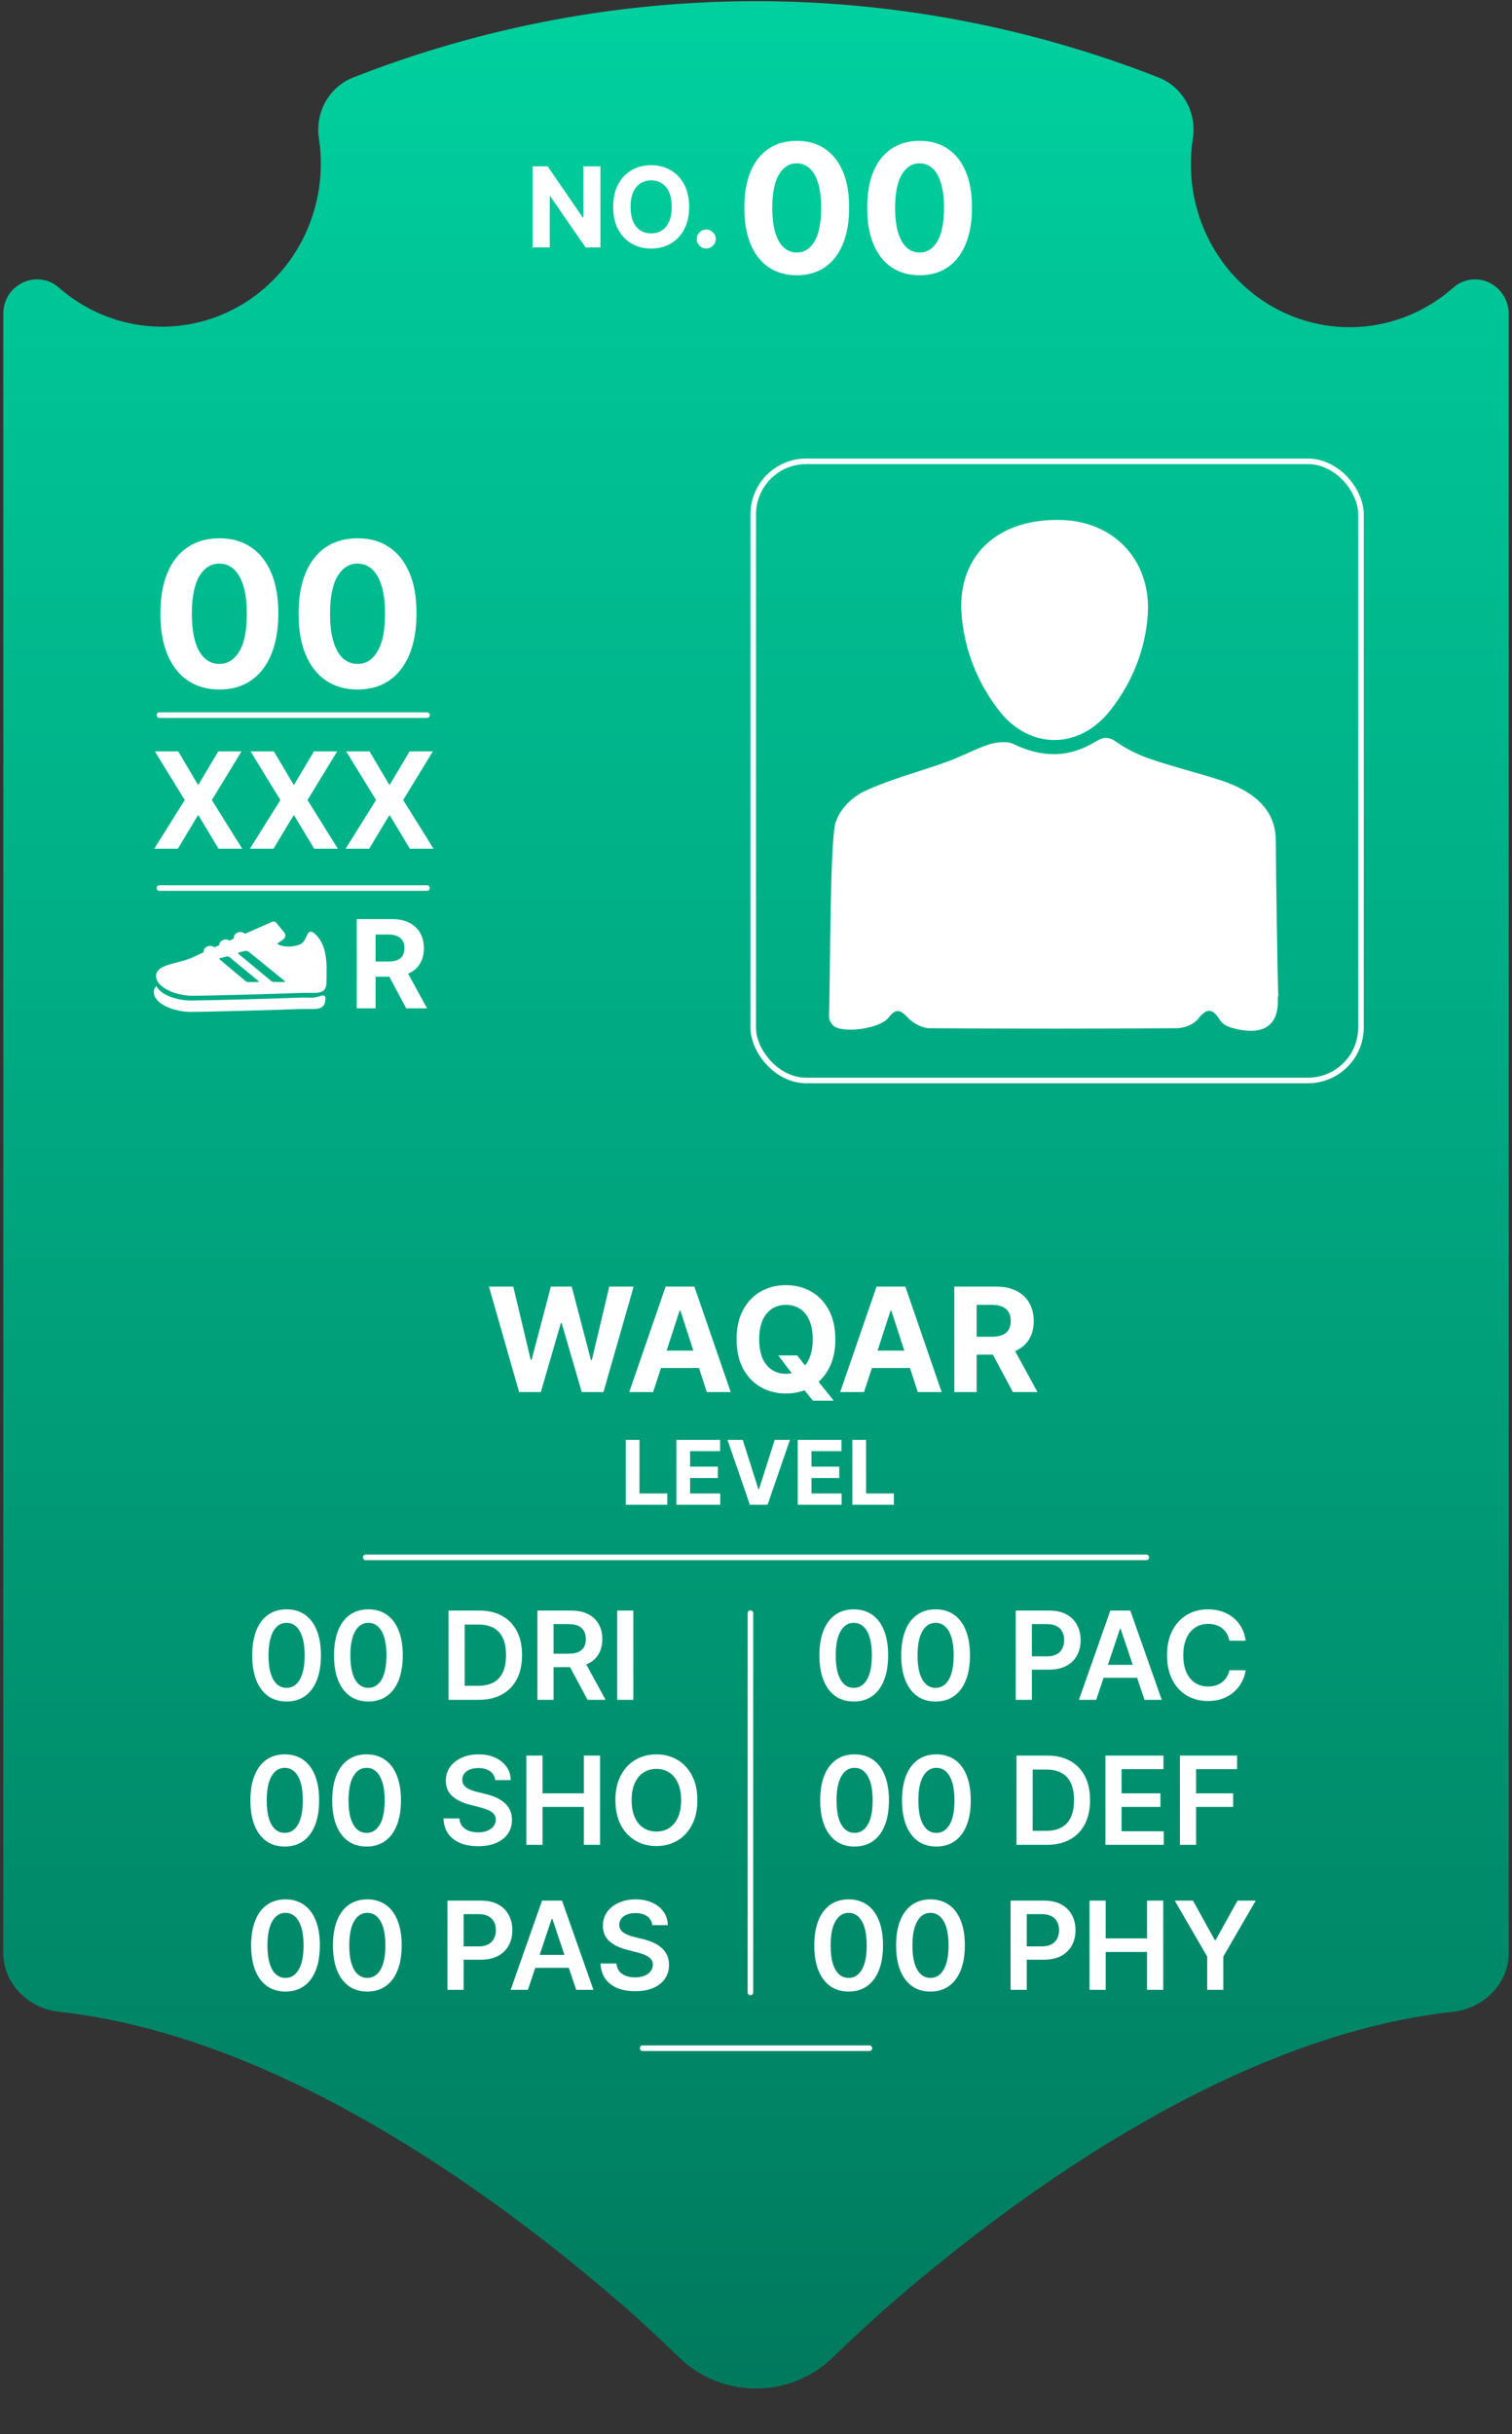 <svg width="192" height="309" viewBox="0 0 192 309" fill="none" xmlns="http://www.w3.org/2000/svg">
<rect x="0" y="0" width="192" height="309" fill="#333333" stroke="none"/>
<path d="M191.585 39.818V247.896C191.585 251.807 188.407 254.945 184.52 255.37C157.292 258.346 130.319 277.62 113.432 292.18C111.262 294.032 108.436 296.671 105.692 299.304C100.288 304.489 91.708 304.489 86.304 299.304C83.561 296.671 80.734 294.032 78.564 292.18C61.684 277.62 34.712 258.346 7.483 255.37C3.596 254.945 0.418 251.807 0.418 247.896V39.811C0.42 39.191 0.55 38.578 0.801 38.014C1.051 37.45 1.416 36.946 1.871 36.538H1.906C2.681 35.843 3.676 35.459 4.706 35.459C5.735 35.459 6.73 35.843 7.505 36.538C10.637 39.273 14.51 40.96 18.603 41.372C22.696 41.784 26.814 40.903 30.405 38.845C33.996 36.787 36.888 33.652 38.694 29.86C40.5 26.068 41.133 21.799 40.508 17.628C40.247 16.031 40.527 14.391 41.3 12.98C42.074 11.57 43.295 10.473 44.76 9.874C77.743 -3.092 114.232 -3.092 147.215 9.874C148.68 10.473 149.901 11.57 150.675 12.98C151.448 14.391 151.728 16.031 151.467 17.628C150.824 21.81 151.447 26.094 153.252 29.901C155.057 33.708 157.957 36.855 161.56 38.917C165.163 40.979 169.296 41.857 173.401 41.431C177.506 41.006 181.384 39.298 184.513 36.538C185.287 35.846 186.279 35.465 187.305 35.465C188.331 35.465 189.323 35.846 190.097 36.538L190.133 36.575C190.584 36.98 190.947 37.478 191.197 38.037C191.447 38.596 191.58 39.203 191.585 39.818Z" fill="url(#paint0_linear_156_3417)"/>
<path d="M46.441 197.689H145.565" stroke="white" stroke-width="0.708" stroke-linecap="round"/>
<path d="M81.602 259.996H110.402" stroke="white" stroke-width="0.708" stroke-linecap="round"/>
<path d="M65.918 176.705L62.087 163.316H65.179L67.395 172.619H67.506L69.951 163.316H72.599L75.037 172.638H75.155L77.371 163.316H80.463L76.632 176.705H73.873L71.324 167.951H71.219L68.676 176.705H65.918ZM82.937 176.705H79.904L84.526 163.316H88.174L92.789 176.705H89.755L86.402 166.376H86.297L82.937 176.705ZM82.748 171.442H89.912V173.652H82.748V171.442ZM98.824 172.05H101.23L102.439 173.606L103.629 174.992L105.871 177.803H103.23L101.687 175.907L100.896 174.783L98.824 172.05ZM106.074 170.011C106.074 171.47 105.797 172.713 105.244 173.737C104.695 174.761 103.945 175.543 102.995 176.084C102.049 176.62 100.986 176.888 99.805 176.888C98.615 176.888 97.547 176.617 96.602 176.077C95.656 175.537 94.908 174.754 94.359 173.73C93.81 172.706 93.536 171.466 93.536 170.011C93.536 168.551 93.81 167.308 94.359 166.284C94.908 165.26 95.656 164.48 96.602 163.944C97.547 163.404 98.615 163.133 99.805 163.133C100.986 163.133 102.049 163.404 102.995 163.944C103.945 164.48 104.695 165.26 105.244 166.284C105.797 167.308 106.074 168.551 106.074 170.011ZM103.204 170.011C103.204 169.065 103.062 168.267 102.779 167.618C102.5 166.969 102.106 166.476 101.596 166.14C101.086 165.805 100.489 165.637 99.805 165.637C99.121 165.637 98.523 165.805 98.014 166.14C97.504 166.476 97.107 166.969 96.824 167.618C96.545 168.267 96.405 169.065 96.405 170.011C96.405 170.956 96.545 171.754 96.824 172.403C97.107 173.052 97.504 173.545 98.014 173.881C98.523 174.216 99.121 174.384 99.805 174.384C100.489 174.384 101.086 174.216 101.596 173.881C102.106 173.545 102.5 173.052 102.779 172.403C103.062 171.754 103.204 170.956 103.204 170.011ZM109.723 176.705H106.69L111.312 163.316H114.96L119.575 176.705H116.542L113.188 166.376H113.083L109.723 176.705ZM109.534 171.442H116.698V173.652H109.534V171.442ZM121.186 176.705V163.316H126.468C127.479 163.316 128.342 163.497 129.057 163.859C129.776 164.216 130.323 164.724 130.698 165.382C131.077 166.036 131.267 166.805 131.267 167.69C131.267 168.579 131.075 169.344 130.691 169.984C130.308 170.621 129.752 171.109 129.024 171.449C128.301 171.789 127.425 171.959 126.396 171.959H122.86V169.684H125.939C126.479 169.684 126.928 169.61 127.285 169.461C127.643 169.313 127.909 169.091 128.083 168.795C128.262 168.498 128.351 168.13 128.351 167.69C128.351 167.245 128.262 166.87 128.083 166.565C127.909 166.26 127.641 166.029 127.279 165.872C126.922 165.711 126.47 165.631 125.926 165.631H124.017V176.705H121.186ZM128.416 170.612L131.744 176.705H128.619L125.364 170.612H128.416Z" fill="white"/>
<path d="M79.463 191.013V182.774H81.204V189.577H84.737V191.013H79.463ZM85.89 191.013V182.774H91.442V184.21H87.632V186.174H91.156V187.61H87.632V189.577H91.458V191.013H85.89ZM94.315 182.774L96.306 189.034H96.383L98.378 182.774H100.309L97.469 191.013H95.224L92.38 182.774H94.315ZM101.301 191.013V182.774H106.852V184.21H103.043V186.174H106.567V187.61H103.043V189.577H106.869V191.013H101.301ZM108.237 191.013V182.774H109.979V189.577H113.511V191.013H108.237Z" fill="white"/>
<path d="M76.246 21.113V31.412H74.365L69.885 24.93H69.809V31.412H67.632V21.113H69.543L73.988 27.59H74.079V21.113H76.246ZM87.509 26.263C87.509 27.386 87.296 28.341 86.87 29.129C86.448 29.917 85.871 30.519 85.14 30.934C84.413 31.347 83.595 31.553 82.686 31.553C81.771 31.553 80.95 31.345 80.222 30.929C79.495 30.514 78.92 29.912 78.498 29.124C78.075 28.336 77.864 27.383 77.864 26.263C77.864 25.14 78.075 24.184 78.498 23.396C78.92 22.609 79.495 22.009 80.222 21.596C80.95 21.181 81.771 20.973 82.686 20.973C83.595 20.973 84.413 21.181 85.14 21.596C85.871 22.009 86.448 22.609 86.87 23.396C87.296 24.184 87.509 25.14 87.509 26.263ZM85.301 26.263C85.301 25.535 85.192 24.922 84.974 24.422C84.76 23.923 84.456 23.544 84.064 23.286C83.672 23.028 83.213 22.899 82.686 22.899C82.16 22.899 81.701 23.028 81.308 23.286C80.916 23.544 80.611 23.923 80.393 24.422C80.179 24.922 80.072 25.535 80.072 26.263C80.072 26.99 80.179 27.604 80.393 28.103C80.611 28.603 80.916 28.982 81.308 29.24C81.701 29.498 82.16 29.627 82.686 29.627C83.213 29.627 83.672 29.498 84.064 29.24C84.456 28.982 84.76 28.603 84.974 28.103C85.192 27.604 85.301 26.99 85.301 26.263ZM89.684 31.543C89.352 31.543 89.067 31.425 88.829 31.191C88.594 30.953 88.477 30.668 88.477 30.336C88.477 30.008 88.594 29.726 88.829 29.491C89.067 29.256 89.352 29.139 89.684 29.139C90.005 29.139 90.287 29.256 90.528 29.491C90.77 29.726 90.891 30.008 90.891 30.336C90.891 30.557 90.834 30.76 90.719 30.944C90.609 31.125 90.463 31.271 90.282 31.382C90.101 31.489 89.901 31.543 89.684 31.543Z" fill="white"/>
<path d="M101.174 34.942C99.79 34.937 98.6 34.596 97.602 33.92C96.609 33.245 95.845 32.266 95.309 30.984C94.778 29.702 94.515 28.16 94.52 26.357C94.52 24.56 94.786 23.029 95.317 21.763C95.853 20.497 96.618 19.535 97.61 18.875C98.608 18.21 99.796 17.877 101.174 17.877C102.553 17.877 103.738 18.21 104.73 18.875C105.728 19.54 106.495 20.505 107.031 21.771C107.568 23.032 107.833 24.56 107.828 26.357C107.828 28.165 107.56 29.71 107.023 30.992C106.492 32.274 105.731 33.252 104.738 33.928C103.746 34.604 102.558 34.942 101.174 34.942ZM101.174 32.054C102.118 32.054 102.872 31.579 103.435 30.63C103.998 29.68 104.277 28.256 104.272 26.357C104.272 25.108 104.143 24.067 103.886 23.235C103.634 22.404 103.274 21.779 102.807 21.361C102.346 20.942 101.802 20.733 101.174 20.733C100.236 20.733 99.485 21.203 98.921 22.141C98.358 23.08 98.074 24.485 98.069 26.357C98.069 27.623 98.195 28.68 98.447 29.527C98.704 30.369 99.066 31.002 99.533 31.426C99.999 31.845 100.547 32.054 101.174 32.054ZM116.773 34.942C115.389 34.937 114.198 34.596 113.201 33.92C112.208 33.245 111.444 32.266 110.908 30.984C110.377 29.702 110.114 28.16 110.119 26.357C110.119 24.56 110.385 23.029 110.916 21.763C111.452 20.497 112.216 19.535 113.209 18.875C114.206 18.21 115.394 17.877 116.773 17.877C118.151 17.877 119.337 18.21 120.329 18.875C121.327 19.54 122.094 20.505 122.63 21.771C123.167 23.032 123.432 24.56 123.427 26.357C123.427 28.165 123.159 29.71 122.622 30.992C122.091 32.274 121.329 33.252 120.337 33.928C119.345 34.604 118.157 34.942 116.773 34.942ZM116.773 32.054C117.717 32.054 118.471 31.579 119.034 30.63C119.597 29.68 119.876 28.256 119.871 26.357C119.871 25.108 119.742 24.067 119.484 23.235C119.232 22.404 118.873 21.779 118.406 21.361C117.945 20.942 117.4 20.733 116.773 20.733C115.834 20.733 115.083 21.203 114.52 22.141C113.957 23.08 113.673 24.485 113.667 26.357C113.667 27.623 113.793 28.68 114.045 29.527C114.303 30.369 114.665 31.002 115.132 31.426C115.598 31.845 116.145 32.054 116.773 32.054Z" fill="white"/>
<path d="M95.293 204.77L95.293 252.916" stroke="white" stroke-width="0.708" stroke-linecap="round"/>
<path d="M36.39 215.986C35.479 215.986 34.697 215.755 34.044 215.294C33.395 214.83 32.896 214.16 32.545 213.286C32.199 212.409 32.026 211.352 32.026 210.117C32.029 208.882 32.204 207.831 32.551 206.964C32.901 206.094 33.401 205.43 34.05 204.973C34.703 204.515 35.483 204.287 36.39 204.287C37.297 204.287 38.077 204.515 38.73 204.973C39.382 205.43 39.882 206.094 40.229 206.964C40.579 207.834 40.754 208.885 40.754 210.117C40.754 211.356 40.579 212.414 40.229 213.292C39.882 214.166 39.382 214.833 38.73 215.294C38.081 215.755 37.301 215.986 36.39 215.986ZM36.39 214.254C37.098 214.254 37.657 213.906 38.066 213.209C38.479 212.508 38.685 211.478 38.685 210.117C38.685 209.217 38.591 208.461 38.403 207.849C38.215 207.237 37.95 206.776 37.607 206.466C37.264 206.153 36.858 205.996 36.39 205.996C35.685 205.996 35.129 206.346 34.719 207.047C34.31 207.744 34.103 208.767 34.1 210.117C34.096 211.02 34.187 211.78 34.371 212.396C34.559 213.012 34.824 213.476 35.167 213.79C35.51 214.1 35.918 214.254 36.39 214.254ZM46.779 215.986C45.868 215.986 45.087 215.755 44.434 215.294C43.785 214.83 43.285 214.16 42.935 213.286C42.588 212.409 42.415 211.352 42.415 210.117C42.419 208.882 42.594 207.831 42.941 206.964C43.291 206.094 43.791 205.43 44.44 204.973C45.092 204.515 45.872 204.287 46.779 204.287C47.687 204.287 48.466 204.515 49.119 204.973C49.772 205.43 50.272 206.094 50.618 206.964C50.968 207.834 51.144 208.885 51.144 210.117C51.144 211.356 50.968 212.414 50.618 213.292C50.272 214.166 49.772 214.833 49.119 215.294C48.47 215.755 47.69 215.986 46.779 215.986ZM46.779 214.254C47.487 214.254 48.046 213.906 48.455 213.209C48.868 212.508 49.075 211.478 49.075 210.117C49.075 209.217 48.981 208.461 48.793 207.849C48.605 207.237 48.339 206.776 47.996 206.466C47.653 206.153 47.248 205.996 46.779 205.996C46.075 205.996 45.518 206.346 45.109 207.047C44.7 207.744 44.493 208.767 44.489 210.117C44.486 211.02 44.576 211.78 44.76 212.396C44.948 213.012 45.214 213.476 45.557 213.79C45.9 214.1 46.307 214.254 46.779 214.254ZM60.795 215.77H56.956V204.442H60.872C61.997 204.442 62.963 204.668 63.771 205.122C64.582 205.572 65.205 206.219 65.64 207.063C66.075 207.908 66.293 208.918 66.293 210.095C66.293 211.275 66.073 212.289 65.635 213.137C65.2 213.985 64.571 214.636 63.748 215.09C62.93 215.543 61.945 215.77 60.795 215.77ZM59.008 213.994H60.695C61.484 213.994 62.142 213.851 62.67 213.563C63.197 213.272 63.594 212.838 63.859 212.263C64.125 211.684 64.257 210.961 64.257 210.095C64.257 209.228 64.125 208.509 63.859 207.937C63.594 207.362 63.201 206.933 62.681 206.649C62.165 206.361 61.523 206.217 60.756 206.217H59.008V213.994ZM68.243 215.77V204.442H72.491C73.361 204.442 74.091 204.593 74.681 204.895C75.275 205.198 75.723 205.622 76.026 206.167C76.332 206.709 76.485 207.342 76.485 208.065C76.485 208.791 76.33 209.422 76.02 209.956C75.714 210.487 75.262 210.899 74.665 211.19C74.067 211.478 73.334 211.621 72.463 211.621H69.438V209.918H72.187C72.696 209.918 73.112 209.848 73.437 209.708C73.761 209.564 74.001 209.355 74.156 209.082C74.314 208.806 74.394 208.467 74.394 208.065C74.394 207.663 74.314 207.32 74.156 207.036C73.997 206.748 73.756 206.531 73.431 206.383C73.107 206.232 72.688 206.156 72.176 206.156H70.295V215.77H68.243ZM74.095 210.637L76.9 215.77H74.609L71.855 210.637H74.095ZM80.426 204.442V215.77H78.374V204.442H80.426Z" fill="white"/>
<path d="M36.16 234.394C35.249 234.394 34.467 234.164 33.814 233.703C33.165 233.238 32.666 232.569 32.315 231.695C31.969 230.817 31.796 229.761 31.796 228.526C31.799 227.29 31.974 226.239 32.321 225.373C32.671 224.502 33.171 223.839 33.82 223.381C34.473 222.924 35.253 222.695 36.16 222.695C37.067 222.695 37.847 222.924 38.5 223.381C39.152 223.839 39.652 224.502 39.999 225.373C40.349 226.243 40.524 227.294 40.524 228.526C40.524 229.765 40.349 230.823 39.999 231.701C39.652 232.575 39.152 233.242 38.5 233.703C37.851 234.164 37.071 234.394 36.16 234.394ZM36.16 232.663C36.868 232.663 37.426 232.315 37.836 231.618C38.249 230.917 38.455 229.886 38.455 228.526C38.455 227.626 38.361 226.87 38.173 226.258C37.985 225.646 37.72 225.185 37.377 224.875C37.034 224.561 36.628 224.405 36.16 224.405C35.455 224.405 34.899 224.755 34.489 225.456C34.08 226.153 33.873 227.176 33.87 228.526C33.866 229.429 33.956 230.189 34.141 230.805C34.329 231.42 34.594 231.885 34.937 232.198C35.28 232.508 35.688 232.663 36.16 232.663ZM46.549 234.394C45.638 234.394 44.857 234.164 44.204 233.703C43.555 233.238 43.055 232.569 42.705 231.695C42.358 230.817 42.185 229.761 42.185 228.526C42.189 227.29 42.364 226.239 42.71 225.373C43.061 224.502 43.56 223.839 44.209 223.381C44.862 222.924 45.642 222.695 46.549 222.695C47.456 222.695 48.236 222.924 48.889 223.381C49.542 223.839 50.041 224.502 50.388 225.373C50.738 226.243 50.914 227.294 50.914 228.526C50.914 229.765 50.738 230.823 50.388 231.701C50.041 232.575 49.542 233.242 48.889 233.703C48.24 234.164 47.46 234.394 46.549 234.394ZM46.549 232.663C47.257 232.663 47.816 232.315 48.225 231.618C48.638 230.917 48.845 229.886 48.845 228.526C48.845 227.626 48.751 226.87 48.563 226.258C48.375 225.646 48.109 225.185 47.766 224.875C47.423 224.561 47.018 224.405 46.549 224.405C45.845 224.405 45.288 224.755 44.879 225.456C44.469 226.153 44.263 227.176 44.259 228.526C44.255 229.429 44.346 230.189 44.53 230.805C44.718 231.42 44.984 231.885 45.327 232.198C45.67 232.508 46.077 232.663 46.549 232.663ZM62.882 225.964C62.831 225.481 62.613 225.105 62.23 224.836C61.85 224.567 61.356 224.432 60.747 224.432C60.319 224.432 59.953 224.497 59.646 224.626C59.34 224.755 59.106 224.93 58.944 225.151C58.782 225.373 58.699 225.625 58.695 225.909C58.695 226.145 58.748 226.35 58.855 226.523C58.966 226.696 59.115 226.844 59.303 226.966C59.492 227.084 59.7 227.183 59.928 227.264C60.157 227.346 60.388 227.414 60.62 227.469L61.682 227.735C62.11 227.834 62.521 227.969 62.916 228.138C63.314 228.308 63.67 228.522 63.983 228.78C64.3 229.038 64.551 229.35 64.735 229.715C64.92 230.08 65.012 230.508 65.012 230.998C65.012 231.662 64.842 232.246 64.503 232.752C64.164 233.253 63.673 233.646 63.032 233.93C62.394 234.21 61.621 234.35 60.714 234.35C59.833 234.35 59.067 234.214 58.418 233.941C57.773 233.668 57.268 233.27 56.903 232.746C56.541 232.222 56.346 231.584 56.316 230.832H58.335C58.365 231.227 58.487 231.555 58.7 231.817C58.914 232.079 59.193 232.274 59.536 232.403C59.882 232.532 60.27 232.597 60.697 232.597C61.144 232.597 61.535 232.53 61.87 232.398C62.209 232.261 62.475 232.073 62.667 231.833C62.858 231.59 62.956 231.306 62.96 230.982C62.956 230.687 62.869 230.443 62.7 230.251C62.53 230.056 62.292 229.894 61.986 229.765C61.684 229.632 61.33 229.514 60.924 229.411L59.635 229.079C58.702 228.839 57.965 228.476 57.423 227.989C56.884 227.499 56.615 226.848 56.615 226.036C56.615 225.369 56.796 224.784 57.157 224.283C57.522 223.781 58.018 223.392 58.645 223.116C59.272 222.836 59.982 222.695 60.775 222.695C61.579 222.695 62.283 222.836 62.888 223.116C63.496 223.392 63.974 223.778 64.32 224.272C64.667 224.762 64.846 225.327 64.857 225.964H62.882ZM66.841 234.179V222.85H68.894V227.646H74.143V222.85H76.201V234.179H74.143V229.366H68.894V234.179H66.841ZM88.555 228.514C88.555 229.735 88.327 230.781 87.869 231.651C87.416 232.517 86.796 233.181 86.011 233.642C85.229 234.103 84.342 234.334 83.35 234.334C82.358 234.334 81.469 234.103 80.684 233.642C79.902 233.178 79.283 232.512 78.825 231.645C78.372 230.775 78.145 229.731 78.145 228.514C78.145 227.294 78.372 226.25 78.825 225.384C79.283 224.513 79.902 223.848 80.684 223.387C81.469 222.926 82.358 222.695 83.35 222.695C84.342 222.695 85.229 222.926 86.011 223.387C86.796 223.848 87.416 224.513 87.869 225.384C88.327 226.25 88.555 227.294 88.555 228.514ZM86.492 228.514C86.492 227.655 86.357 226.931 86.088 226.341C85.823 225.747 85.454 225.299 84.982 224.996C84.51 224.69 83.966 224.537 83.35 224.537C82.734 224.537 82.19 224.69 81.718 224.996C81.246 225.299 80.876 225.747 80.606 226.341C80.341 226.931 80.208 227.655 80.208 228.514C80.208 229.374 80.341 230.1 80.606 230.694C80.876 231.284 81.246 231.732 81.718 232.038C82.19 232.34 82.734 232.492 83.35 232.492C83.966 232.492 84.51 232.34 84.982 232.038C85.454 231.732 85.823 231.284 86.088 230.694C86.357 230.1 86.492 229.374 86.492 228.514Z" fill="white"/>
<path d="M36.253 252.803C35.342 252.803 34.56 252.573 33.907 252.112C33.258 251.647 32.759 250.978 32.408 250.104C32.062 249.226 31.888 248.17 31.888 246.934C31.892 245.699 32.067 244.648 32.414 243.781C32.764 242.911 33.264 242.247 33.913 241.79C34.566 241.333 35.346 241.104 36.253 241.104C37.16 241.104 37.94 241.333 38.592 241.79C39.245 242.247 39.745 242.911 40.092 243.781C40.442 244.652 40.617 245.703 40.617 246.934C40.617 248.173 40.442 249.232 40.092 250.109C39.745 250.983 39.245 251.651 38.592 252.112C37.943 252.573 37.163 252.803 36.253 252.803ZM36.253 251.072C36.961 251.072 37.519 250.723 37.929 250.026C38.342 249.326 38.548 248.295 38.548 246.934C38.548 246.034 38.454 245.278 38.266 244.666C38.078 244.054 37.812 243.593 37.47 243.283C37.127 242.97 36.721 242.813 36.253 242.813C35.548 242.813 34.992 243.164 34.582 243.864C34.173 244.561 33.966 245.585 33.963 246.934C33.959 247.838 34.049 248.597 34.234 249.213C34.422 249.829 34.687 250.294 35.03 250.607C35.373 250.917 35.781 251.072 36.253 251.072ZM46.642 252.803C45.731 252.803 44.95 252.573 44.297 252.112C43.648 251.647 43.148 250.978 42.798 250.104C42.451 249.226 42.278 248.17 42.278 246.934C42.282 245.699 42.457 244.648 42.803 243.781C43.154 242.911 43.653 242.247 44.302 241.79C44.955 241.333 45.735 241.104 46.642 241.104C47.549 241.104 48.329 241.333 48.982 241.79C49.635 242.247 50.134 242.911 50.481 243.781C50.831 244.652 51.006 245.703 51.006 246.934C51.006 248.173 50.831 249.232 50.481 250.109C50.134 250.983 49.635 251.651 48.982 252.112C48.333 252.573 47.553 252.803 46.642 252.803ZM46.642 251.072C47.35 251.072 47.909 250.723 48.318 250.026C48.731 249.326 48.938 248.295 48.938 246.934C48.938 246.034 48.844 245.278 48.656 244.666C48.468 244.054 48.202 243.593 47.859 243.283C47.516 242.97 47.11 242.813 46.642 242.813C45.938 242.813 45.381 243.164 44.972 243.864C44.562 244.561 44.356 245.585 44.352 246.934C44.348 247.838 44.439 248.597 44.623 249.213C44.811 249.829 45.077 250.294 45.42 250.607C45.763 250.917 46.17 251.072 46.642 251.072ZM56.819 252.587V241.259H61.067C61.937 241.259 62.667 241.421 63.257 241.746C63.851 242.07 64.299 242.516 64.601 243.084C64.907 243.649 65.061 244.29 65.061 245.009C65.061 245.736 64.907 246.381 64.601 246.945C64.295 247.51 63.844 247.954 63.246 248.278C62.649 248.599 61.913 248.76 61.039 248.76H58.224V247.073H60.763C61.271 247.073 61.688 246.984 62.013 246.807C62.337 246.63 62.577 246.387 62.732 246.077C62.89 245.767 62.97 245.411 62.97 245.009C62.97 244.607 62.89 244.253 62.732 243.947C62.577 243.641 62.335 243.403 62.007 243.234C61.683 243.06 61.264 242.974 60.752 242.974H58.871V252.587H56.819ZM67.035 252.587H64.845L68.833 241.259H71.366L75.36 252.587H73.17L70.144 243.582H70.055L67.035 252.587ZM67.107 248.146H73.081V249.794H67.107V248.146ZM82.826 244.373C82.775 243.89 82.557 243.514 82.174 243.245C81.794 242.976 81.299 242.841 80.691 242.841C80.263 242.841 79.896 242.905 79.59 243.035C79.284 243.164 79.05 243.339 78.888 243.56C78.725 243.781 78.643 244.034 78.639 244.318C78.639 244.554 78.692 244.759 78.799 244.932C78.91 245.105 79.059 245.253 79.247 245.374C79.435 245.492 79.644 245.592 79.872 245.673C80.101 245.754 80.332 245.822 80.564 245.878L81.626 246.143C82.054 246.243 82.465 246.377 82.859 246.547C83.258 246.717 83.614 246.931 83.927 247.189C84.244 247.447 84.495 247.758 84.679 248.124C84.864 248.489 84.956 248.916 84.956 249.407C84.956 250.071 84.786 250.655 84.447 251.16C84.108 251.662 83.617 252.055 82.975 252.338C82.338 252.619 81.565 252.759 80.658 252.759C79.776 252.759 79.011 252.622 78.362 252.35C77.717 252.077 77.212 251.678 76.847 251.155C76.485 250.631 76.29 249.993 76.26 249.241H78.279C78.309 249.635 78.43 249.964 78.644 250.225C78.858 250.487 79.137 250.683 79.48 250.812C79.826 250.941 80.213 251.005 80.641 251.005C81.088 251.005 81.478 250.939 81.814 250.806C82.153 250.67 82.419 250.482 82.611 250.242C82.802 249.999 82.9 249.715 82.904 249.39C82.9 249.095 82.813 248.852 82.644 248.66C82.474 248.465 82.236 248.302 81.93 248.173C81.628 248.041 81.274 247.923 80.868 247.819L79.579 247.487C78.646 247.248 77.909 246.884 77.367 246.398C76.828 245.907 76.559 245.256 76.559 244.445C76.559 243.778 76.74 243.193 77.101 242.692C77.466 242.19 77.962 241.801 78.589 241.524C79.216 241.244 79.926 241.104 80.719 241.104C81.523 241.104 82.227 241.244 82.832 241.524C83.44 241.801 83.918 242.186 84.264 242.681C84.611 243.171 84.79 243.735 84.801 244.373H82.826Z" fill="white"/>
<path d="M108.416 215.986C107.505 215.986 106.724 215.755 106.071 215.294C105.422 214.83 104.922 214.16 104.572 213.286C104.225 212.409 104.052 211.352 104.052 210.117C104.056 208.882 104.231 207.831 104.577 206.964C104.928 206.094 105.427 205.43 106.076 204.973C106.729 204.515 107.509 204.287 108.416 204.287C109.323 204.287 110.103 204.515 110.756 204.973C111.409 205.43 111.908 206.094 112.255 206.964C112.605 207.834 112.78 208.885 112.78 210.117C112.78 211.356 112.605 212.414 112.255 213.292C111.908 214.166 111.409 214.833 110.756 215.294C110.107 215.755 109.327 215.986 108.416 215.986ZM108.416 214.254C109.124 214.254 109.683 213.906 110.092 213.209C110.505 212.508 110.712 211.478 110.712 210.117C110.712 209.217 110.618 208.461 110.43 207.849C110.242 207.237 109.976 206.776 109.633 206.466C109.29 206.153 108.884 205.996 108.416 205.996C107.712 205.996 107.155 206.346 106.746 207.047C106.336 207.744 106.13 208.767 106.126 210.117C106.122 211.02 106.213 211.78 106.397 212.396C106.585 213.012 106.851 213.476 107.194 213.79C107.537 214.1 107.944 214.254 108.416 214.254ZM118.806 215.986C117.895 215.986 117.113 215.755 116.46 215.294C115.811 214.83 115.312 214.16 114.961 213.286C114.615 212.409 114.441 211.352 114.441 210.117C114.445 208.882 114.62 207.831 114.967 206.964C115.317 206.094 115.817 205.43 116.466 204.973C117.119 204.515 117.898 204.287 118.806 204.287C119.713 204.287 120.493 204.515 121.145 204.973C121.798 205.43 122.298 206.094 122.644 206.964C122.995 207.834 123.17 208.885 123.17 210.117C123.17 211.356 122.995 212.414 122.644 213.292C122.298 214.166 121.798 214.833 121.145 215.294C120.496 215.755 119.716 215.986 118.806 215.986ZM118.806 214.254C119.514 214.254 120.072 213.906 120.482 213.209C120.895 212.508 121.101 211.478 121.101 210.117C121.101 209.217 121.007 208.461 120.819 207.849C120.631 207.237 120.366 206.776 120.023 206.466C119.68 206.153 119.274 205.996 118.806 205.996C118.101 205.996 117.544 206.346 117.135 207.047C116.726 207.744 116.519 208.767 116.516 210.117C116.512 211.02 116.602 211.78 116.787 212.396C116.975 213.012 117.24 213.476 117.583 213.79C117.926 214.1 118.334 214.254 118.806 214.254ZM128.982 215.77V204.442H133.23C134.101 204.442 134.831 204.604 135.421 204.928C136.014 205.253 136.463 205.699 136.765 206.267C137.071 206.831 137.224 207.473 137.224 208.192C137.224 208.918 137.071 209.564 136.765 210.128C136.459 210.692 136.007 211.136 135.41 211.461C134.812 211.782 134.077 211.942 133.203 211.942H130.387V210.255H132.926C133.435 210.255 133.852 210.167 134.176 209.99C134.501 209.813 134.74 209.569 134.895 209.259C135.054 208.95 135.133 208.594 135.133 208.192C135.133 207.79 135.054 207.436 134.895 207.13C134.74 206.824 134.499 206.586 134.171 206.416C133.846 206.243 133.428 206.156 132.915 206.156H131.034V215.77H128.982ZM139.199 215.77H137.008L140.996 204.442H143.53L147.524 215.77H145.333L142.307 206.765H142.219L139.199 215.77ZM139.271 211.328H145.245V212.977H139.271V211.328ZM158.18 208.264H156.111C156.052 207.925 155.943 207.624 155.785 207.362C155.626 207.097 155.429 206.872 155.193 206.687C154.957 206.503 154.688 206.365 154.385 206.272C154.087 206.177 153.764 206.129 153.417 206.129C152.802 206.129 152.256 206.284 151.78 206.593C151.304 206.899 150.932 207.349 150.663 207.943C150.394 208.533 150.259 209.254 150.259 210.106C150.259 210.972 150.394 211.703 150.663 212.296C150.936 212.886 151.308 213.332 151.78 213.635C152.256 213.934 152.8 214.083 153.412 214.083C153.751 214.083 154.068 214.039 154.363 213.95C154.662 213.858 154.929 213.723 155.165 213.546C155.405 213.369 155.606 213.152 155.768 212.894C155.934 212.636 156.049 212.341 156.111 212.009L158.18 212.02C158.103 212.558 157.935 213.063 157.677 213.535C157.422 214.007 157.088 214.424 156.675 214.785C156.262 215.143 155.779 215.423 155.226 215.626C154.673 215.825 154.059 215.925 153.384 215.925C152.389 215.925 151.5 215.694 150.718 215.233C149.936 214.773 149.32 214.107 148.871 213.237C148.421 212.366 148.196 211.323 148.196 210.106C148.196 208.885 148.422 207.842 148.876 206.975C149.33 206.105 149.947 205.439 150.729 204.978C151.511 204.517 152.396 204.287 153.384 204.287C154.015 204.287 154.601 204.375 155.143 204.552C155.685 204.729 156.168 204.989 156.592 205.332C157.017 205.671 157.365 206.088 157.638 206.582C157.914 207.073 158.095 207.633 158.18 208.264Z" fill="white"/>
<path d="M108.517 234.394C107.606 234.394 106.824 234.164 106.172 233.703C105.523 233.238 105.023 232.569 104.673 231.695C104.326 230.817 104.153 229.761 104.153 228.526C104.156 227.29 104.332 226.239 104.678 225.373C105.029 224.502 105.528 223.839 106.177 223.381C106.83 222.924 107.61 222.695 108.517 222.695C109.424 222.695 110.204 222.924 110.857 223.381C111.51 223.839 112.009 224.502 112.356 225.373C112.706 226.243 112.881 227.294 112.881 228.526C112.881 229.765 112.706 230.823 112.356 231.701C112.009 232.575 111.51 233.242 110.857 233.703C110.208 234.164 109.428 234.394 108.517 234.394ZM108.517 232.663C109.225 232.663 109.784 232.315 110.193 231.618C110.606 230.917 110.813 229.886 110.813 228.526C110.813 227.626 110.719 226.87 110.53 226.258C110.342 225.646 110.077 225.185 109.734 224.875C109.391 224.561 108.985 224.405 108.517 224.405C107.813 224.405 107.256 224.755 106.847 225.456C106.437 226.153 106.231 227.176 106.227 228.526C106.223 229.429 106.314 230.189 106.498 230.805C106.686 231.42 106.952 231.885 107.295 232.198C107.638 232.508 108.045 232.663 108.517 232.663ZM118.906 234.394C117.996 234.394 117.214 234.164 116.561 233.703C115.912 233.238 115.412 232.569 115.062 231.695C114.715 230.817 114.542 229.761 114.542 228.526C114.546 227.29 114.721 226.239 115.068 225.373C115.418 224.502 115.918 223.839 116.567 223.381C117.219 222.924 117.999 222.695 118.906 222.695C119.814 222.695 120.594 222.924 121.246 223.381C121.899 223.839 122.399 224.502 122.745 225.373C123.096 226.243 123.271 227.294 123.271 228.526C123.271 229.765 123.096 230.823 122.745 231.701C122.399 232.575 121.899 233.242 121.246 233.703C120.597 234.164 119.817 234.394 118.906 234.394ZM118.906 232.663C119.615 232.663 120.173 232.315 120.583 231.618C120.996 230.917 121.202 229.886 121.202 228.526C121.202 227.626 121.108 226.87 120.92 226.258C120.732 225.646 120.466 225.185 120.123 224.875C119.78 224.561 119.375 224.405 118.906 224.405C118.202 224.405 117.645 224.755 117.236 225.456C116.827 226.153 116.62 227.176 116.616 228.526C116.613 229.429 116.703 230.189 116.888 230.805C117.076 231.42 117.341 231.885 117.684 232.198C118.027 232.508 118.434 232.663 118.906 232.663ZM132.922 234.179H129.083V222.85H132.999C134.124 222.85 135.09 223.077 135.898 223.531C136.709 223.981 137.332 224.628 137.767 225.472C138.203 226.317 138.42 227.327 138.42 228.503C138.42 229.683 138.201 230.698 137.762 231.546C137.327 232.394 136.698 233.045 135.876 233.498C135.057 233.952 134.072 234.179 132.922 234.179ZM131.135 232.403H132.822C133.611 232.403 134.27 232.259 134.797 231.972C135.324 231.68 135.721 231.247 135.986 230.672C136.252 230.093 136.385 229.37 136.385 228.503C136.385 227.637 136.252 226.918 135.986 226.346C135.721 225.771 135.328 225.341 134.808 225.057C134.292 224.77 133.65 224.626 132.883 224.626H131.135V232.403ZM140.37 234.179V222.85H147.738V224.571H142.422V227.646H147.356V229.366H142.422V232.458H147.782V234.179H140.37ZM149.832 234.179V222.85H157.089V224.571H151.884V227.646H156.591V229.366H151.884V234.179H149.832Z" fill="white"/>
<path d="M107.765 252.803C106.854 252.803 106.072 252.573 105.419 252.112C104.77 251.647 104.271 250.978 103.92 250.104C103.574 249.226 103.4 248.17 103.4 246.934C103.404 245.699 103.579 244.648 103.926 243.781C104.276 242.911 104.776 242.247 105.425 241.79C106.078 241.333 106.858 241.104 107.765 241.104C108.672 241.104 109.452 241.333 110.105 241.79C110.757 242.247 111.257 242.911 111.604 243.781C111.954 244.652 112.129 245.703 112.129 246.934C112.129 248.173 111.954 249.232 111.604 250.109C111.257 250.983 110.757 251.651 110.105 252.112C109.456 252.573 108.676 252.803 107.765 252.803ZM107.765 251.072C108.473 251.072 109.031 250.723 109.441 250.026C109.854 249.326 110.06 248.295 110.06 246.934C110.06 246.034 109.966 245.278 109.778 244.666C109.59 244.054 109.325 243.593 108.982 243.283C108.639 242.97 108.233 242.813 107.765 242.813C107.06 242.813 106.504 243.164 106.094 243.864C105.685 244.561 105.478 245.585 105.475 246.934C105.471 247.838 105.561 248.597 105.746 249.213C105.934 249.829 106.199 250.294 106.542 250.607C106.885 250.917 107.293 251.072 107.765 251.072ZM118.154 252.803C117.243 252.803 116.462 252.573 115.809 252.112C115.16 251.647 114.66 250.978 114.31 250.104C113.963 249.226 113.79 248.17 113.79 246.934C113.794 245.699 113.969 244.648 114.315 243.781C114.666 242.911 115.165 242.247 115.814 241.79C116.467 241.333 117.247 241.104 118.154 241.104C119.061 241.104 119.841 241.333 120.494 241.79C121.147 242.247 121.646 242.911 121.993 243.781C122.343 244.652 122.519 245.703 122.519 246.934C122.519 248.173 122.343 249.232 121.993 250.109C121.646 250.983 121.147 251.651 120.494 252.112C119.845 252.573 119.065 252.803 118.154 252.803ZM118.154 251.072C118.862 251.072 119.421 250.723 119.83 250.026C120.243 249.326 120.45 248.295 120.45 246.934C120.45 246.034 120.356 245.278 120.168 244.666C119.98 244.054 119.714 243.593 119.371 243.283C119.028 242.97 118.623 242.813 118.154 242.813C117.45 242.813 116.893 243.164 116.484 243.864C116.074 244.561 115.868 245.585 115.864 246.934C115.861 247.838 115.951 248.597 116.135 249.213C116.323 249.829 116.589 250.294 116.932 250.607C117.275 250.917 117.682 251.072 118.154 251.072ZM128.331 252.587V241.259H132.579C133.449 241.259 134.179 241.421 134.769 241.746C135.363 242.07 135.811 242.516 136.114 243.084C136.42 243.649 136.573 244.29 136.573 245.009C136.573 245.736 136.42 246.381 136.114 246.945C135.807 247.51 135.356 247.954 134.758 248.278C134.161 248.599 133.425 248.76 132.551 248.76H129.736V247.073H132.275C132.784 247.073 133.2 246.984 133.525 246.807C133.849 246.63 134.089 246.387 134.244 246.077C134.402 245.767 134.482 245.411 134.482 245.009C134.482 244.607 134.402 244.253 134.244 243.947C134.089 243.641 133.847 243.403 133.519 243.234C133.195 243.06 132.776 242.974 132.264 242.974H130.383V252.587H128.331ZM138.355 252.587V241.259H140.407V246.055H145.657V241.259H147.714V252.587H145.657V247.775H140.407V252.587H138.355ZM149.172 241.259H151.49L154.261 246.27H154.371L157.143 241.259H159.46L155.339 248.361V252.587H153.293V248.361L149.172 241.259Z" fill="white"/>
<path d="M27.855 87.528C26.298 87.522 24.959 87.139 23.836 86.378C22.72 85.618 21.86 84.517 21.257 83.075C20.659 81.632 20.363 79.897 20.37 77.87C20.37 75.849 20.668 74.126 21.266 72.702C21.869 71.278 22.729 70.194 23.845 69.452C24.968 68.704 26.304 68.33 27.855 68.33C29.406 68.33 30.739 68.704 31.856 69.452C32.978 70.2 33.841 71.287 34.445 72.711C35.048 74.129 35.347 75.849 35.341 77.87C35.341 79.904 35.039 81.641 34.436 83.084C33.838 84.526 32.981 85.627 31.865 86.387C30.749 87.148 29.412 87.528 27.855 87.528ZM27.855 84.278C28.917 84.278 29.765 83.744 30.399 82.676C31.032 81.608 31.346 80.006 31.34 77.87C31.34 76.464 31.195 75.293 30.905 74.358C30.622 73.423 30.218 72.72 29.693 72.249C29.174 71.778 28.561 71.543 27.855 71.543C26.799 71.543 25.954 72.071 25.321 73.127C24.687 74.183 24.367 75.764 24.361 77.87C24.361 79.294 24.503 80.483 24.787 81.436C25.076 82.384 25.484 83.096 26.009 83.572C26.534 84.043 27.149 84.278 27.855 84.278ZM45.404 87.528C43.847 87.522 42.507 87.139 41.385 86.378C40.269 85.618 39.409 84.517 38.805 83.075C38.208 81.632 37.912 79.897 37.918 77.87C37.918 75.849 38.217 74.126 38.814 72.702C39.418 71.278 40.278 70.194 41.394 69.452C42.516 68.704 43.853 68.33 45.404 68.33C46.955 68.33 48.288 68.704 49.404 69.452C50.527 70.2 51.39 71.287 51.993 72.711C52.597 74.129 52.895 75.849 52.889 77.87C52.889 79.904 52.588 81.641 51.984 83.084C51.387 84.526 50.53 85.627 49.413 86.387C48.297 87.148 46.961 87.528 45.404 87.528ZM45.404 84.278C46.466 84.278 47.314 83.744 47.947 82.676C48.581 81.608 48.895 80.006 48.889 77.87C48.889 76.464 48.744 75.293 48.454 74.358C48.17 73.423 47.766 72.72 47.241 72.249C46.722 71.778 46.11 71.543 45.404 71.543C44.348 71.543 43.503 72.071 42.869 73.127C42.236 74.183 41.916 75.764 41.91 77.87C41.91 79.294 42.052 80.483 42.335 81.436C42.625 82.384 43.032 83.096 43.557 83.572C44.082 84.043 44.698 84.278 45.404 84.278Z" fill="white"/>
<path d="M20.242 90.777H54.227" stroke="white" stroke-width="0.708" stroke-linecap="round"/>
<path d="M22.628 95.376L25.12 99.588H25.216L27.721 95.376H30.671L26.9 101.555L30.756 107.734H27.751L25.216 103.516H25.12L22.585 107.734H19.592L23.46 101.555L19.665 95.376H22.628ZM34.775 95.376L37.267 99.588H37.363L39.868 95.376H42.819L39.047 101.555L42.903 107.734H39.898L37.363 103.516H37.267L34.733 107.734H31.739L35.608 101.555L31.812 95.376H34.775ZM46.922 95.376L49.414 99.588H49.511L52.015 95.376H54.966L51.194 101.555L55.05 107.734H52.045L49.511 103.516H49.414L46.88 107.734H43.886L47.755 101.555L43.959 95.376H46.922Z" fill="white"/>
<path d="M20.242 112.727H54.227" stroke="white" stroke-width="0.708" stroke-linecap="round"/>
<path d="M45.297 127.996V116.667H49.767C50.622 116.667 51.352 116.82 51.957 117.126C52.565 117.429 53.028 117.858 53.345 118.415C53.666 118.968 53.827 119.619 53.827 120.368C53.827 121.12 53.664 121.767 53.34 122.309C53.015 122.848 52.545 123.261 51.929 123.548C51.317 123.836 50.576 123.98 49.706 123.98H46.713V122.055H49.319C49.776 122.055 50.156 121.992 50.458 121.867C50.76 121.741 50.985 121.553 51.133 121.303C51.284 121.052 51.36 120.74 51.36 120.368C51.36 119.992 51.284 119.674 51.133 119.416C50.985 119.158 50.758 118.963 50.452 118.83C50.15 118.694 49.768 118.625 49.307 118.625H47.692V127.996H45.297ZM51.415 122.84L54.23 127.996H51.586L48.832 122.84H51.415Z" fill="white"/>
<path d="M19.738 125.294L19.851 125.142L19.944 125.304C20.555 126.366 22.587 127.001 24.198 127.001C26.25 127.001 36.379 126.719 37.698 126.65C37.958 126.636 38.23 126.629 38.554 126.629C38.755 126.629 38.942 126.632 39.123 126.634C39.279 126.636 39.427 126.638 39.566 126.638C40 126.638 40.356 126.532 40.617 126.454C40.785 126.404 40.919 126.364 41.029 126.364C41.114 126.364 41.183 126.388 41.234 126.435C41.3 126.497 41.33 126.593 41.328 126.738C41.308 127.986 40.585 128.083 39.566 128.083C39.426 128.083 39.277 128.081 39.119 128.079C38.94 128.077 38.754 128.074 38.554 128.074C38.235 128.074 37.968 128.081 37.712 128.095C36.391 128.164 26.252 128.446 24.198 128.446C23.156 128.446 22.004 128.193 21.116 127.769C20.095 127.281 19.532 126.624 19.532 125.92C19.532 125.688 19.601 125.477 19.738 125.294Z" fill="white"/>
<path d="M39.703 126.038C39.564 126.038 39.416 126.036 39.259 126.034C39.081 126.032 38.897 126.03 38.699 126.03C38.382 126.03 38.116 126.036 37.863 126.05C36.553 126.119 26.492 126.401 24.454 126.401C23.419 126.401 22.276 126.148 21.395 125.724C20.381 125.236 19.823 124.579 19.823 123.875C19.823 122.854 21.097 122.524 22.446 122.175C23.181 121.984 23.942 121.788 24.584 121.473C24.874 121.33 25.315 121.124 25.853 120.878C25.852 120.864 25.85 120.85 25.85 120.835C25.85 120.415 26.224 120.073 26.684 120.073C26.89 120.073 27.079 120.142 27.225 120.256C27.42 120.168 27.619 120.079 27.823 119.988C27.841 119.582 28.206 119.257 28.654 119.257C28.829 119.257 28.998 119.307 29.14 119.4C29.322 119.319 29.504 119.238 29.686 119.157C29.682 119.128 29.68 119.098 29.68 119.067C29.68 118.647 30.053 118.305 30.513 118.305C30.623 118.305 30.732 118.324 30.833 118.363C30.935 118.402 31.027 118.458 31.104 118.53C32.225 118.035 33.346 117.542 34.469 117.05C34.548 117.001 34.637 116.975 34.726 116.975C34.869 116.975 35.007 117.038 35.095 117.146L36.077 118.349C36.208 118.512 36.26 118.677 36.23 118.838C36.172 119.157 35.812 119.383 35.522 119.564C35.407 119.637 35.236 119.744 35.209 119.797L35.21 119.798C35.37 119.941 35.883 120.154 36.642 120.154C37.081 120.154 37.543 120.077 37.979 119.932C38.513 119.754 38.733 119.267 38.91 118.875C39.058 118.547 39.186 118.265 39.471 118.265C39.686 118.265 39.936 118.442 40.306 118.858C41.565 120.321 41.506 122.557 41.463 124.19C41.459 124.365 41.454 124.533 41.452 124.693C41.432 125.941 40.714 126.038 39.703 126.038ZM29.15 121.501C29.15 121.501 28.989 121.355 28.789 121.409C28.616 121.457 28.205 121.558 27.953 121.615C27.739 121.664 27.933 121.818 27.933 121.818L31.195 124.549C31.198 124.551 31.33 124.662 31.532 124.662C31.857 124.662 32.487 124.66 32.744 124.66C32.957 124.66 32.78 124.495 32.78 124.495C32.78 124.495 29.151 121.501 29.15 121.501ZM31.634 120.856C31.634 120.856 31.383 120.629 31.081 120.717C30.927 120.761 30.568 120.843 30.338 120.901C30.142 120.951 30.35 121.136 30.351 121.137L34.389 124.485C34.392 124.487 34.485 124.641 34.8 124.641C35.155 124.641 35.833 124.656 36.11 124.656C36.267 124.656 36.127 124.502 36.128 124.502L31.634 120.856Z" fill="white"/>
<rect x="95.647" y="58.562" width="77.175" height="78.591" rx="6.726" stroke="white" stroke-width="0.708"/>
<path d="M162.263 126.468C162.263 126.673 162.263 126.873 162.263 127.073C162.31 130.38 160.132 131.593 156.213 130.404C155.682 130.233 155.236 129.925 154.947 129.528C154.041 128.1 153.325 127.763 152.094 129.404C151.783 129.73 151.388 129.999 150.937 130.191C150.485 130.383 149.988 130.494 149.478 130.518C138.997 130.594 128.514 130.594 118.03 130.518C117.101 130.518 115.911 129.852 115.313 129.209C114.307 128.124 113.727 127.986 112.803 129.209C111.815 130.504 107.299 131.213 105.914 130.275C105.694 130.084 105.523 129.859 105.413 129.613C105.302 129.368 105.253 129.108 105.268 128.848C105.434 125.916 105.34 107.313 106.085 104.467C106.624 102.812 107.92 101.381 109.714 100.461C113.052 98.9 116.816 97.953 120.368 96.654C122.144 96.011 123.807 95.079 125.624 94.489C126.524 94.198 127.915 94.065 128.655 94.427C132.271 96.187 135.71 96.23 139.096 94.155C140.114 93.532 140.765 93.456 141.842 94.236C143.15 95.14 144.631 95.868 146.228 96.392C149.128 97.387 152.147 98.11 155.107 99.081C159.368 100.508 162.067 102.888 162.002 106.842C162.002 108.17 162.215 125.112 162.334 126.444L162.263 126.468Z" fill="white"/>
<path d="M122.059 76.952C122.059 70.059 127.122 65.737 134.89 66.013C141.675 66.256 146.224 71.342 145.745 78.094C145.439 82.376 143.839 86.496 141.125 89.996C137.014 95.406 130.317 95.212 126.436 89.634C123.694 85.871 122.176 81.473 122.059 76.952Z" fill="white"/>
<defs>
<linearGradient id="paint0_linear_156_3417" x1="96.002" y1="0.15" x2="96.002" y2="308.85" gradientUnits="userSpaceOnUse">
<stop stop-color="#00D09F"/>
<stop offset="1" stop-color="#00785C"/>
</linearGradient>
</defs>
</svg>
